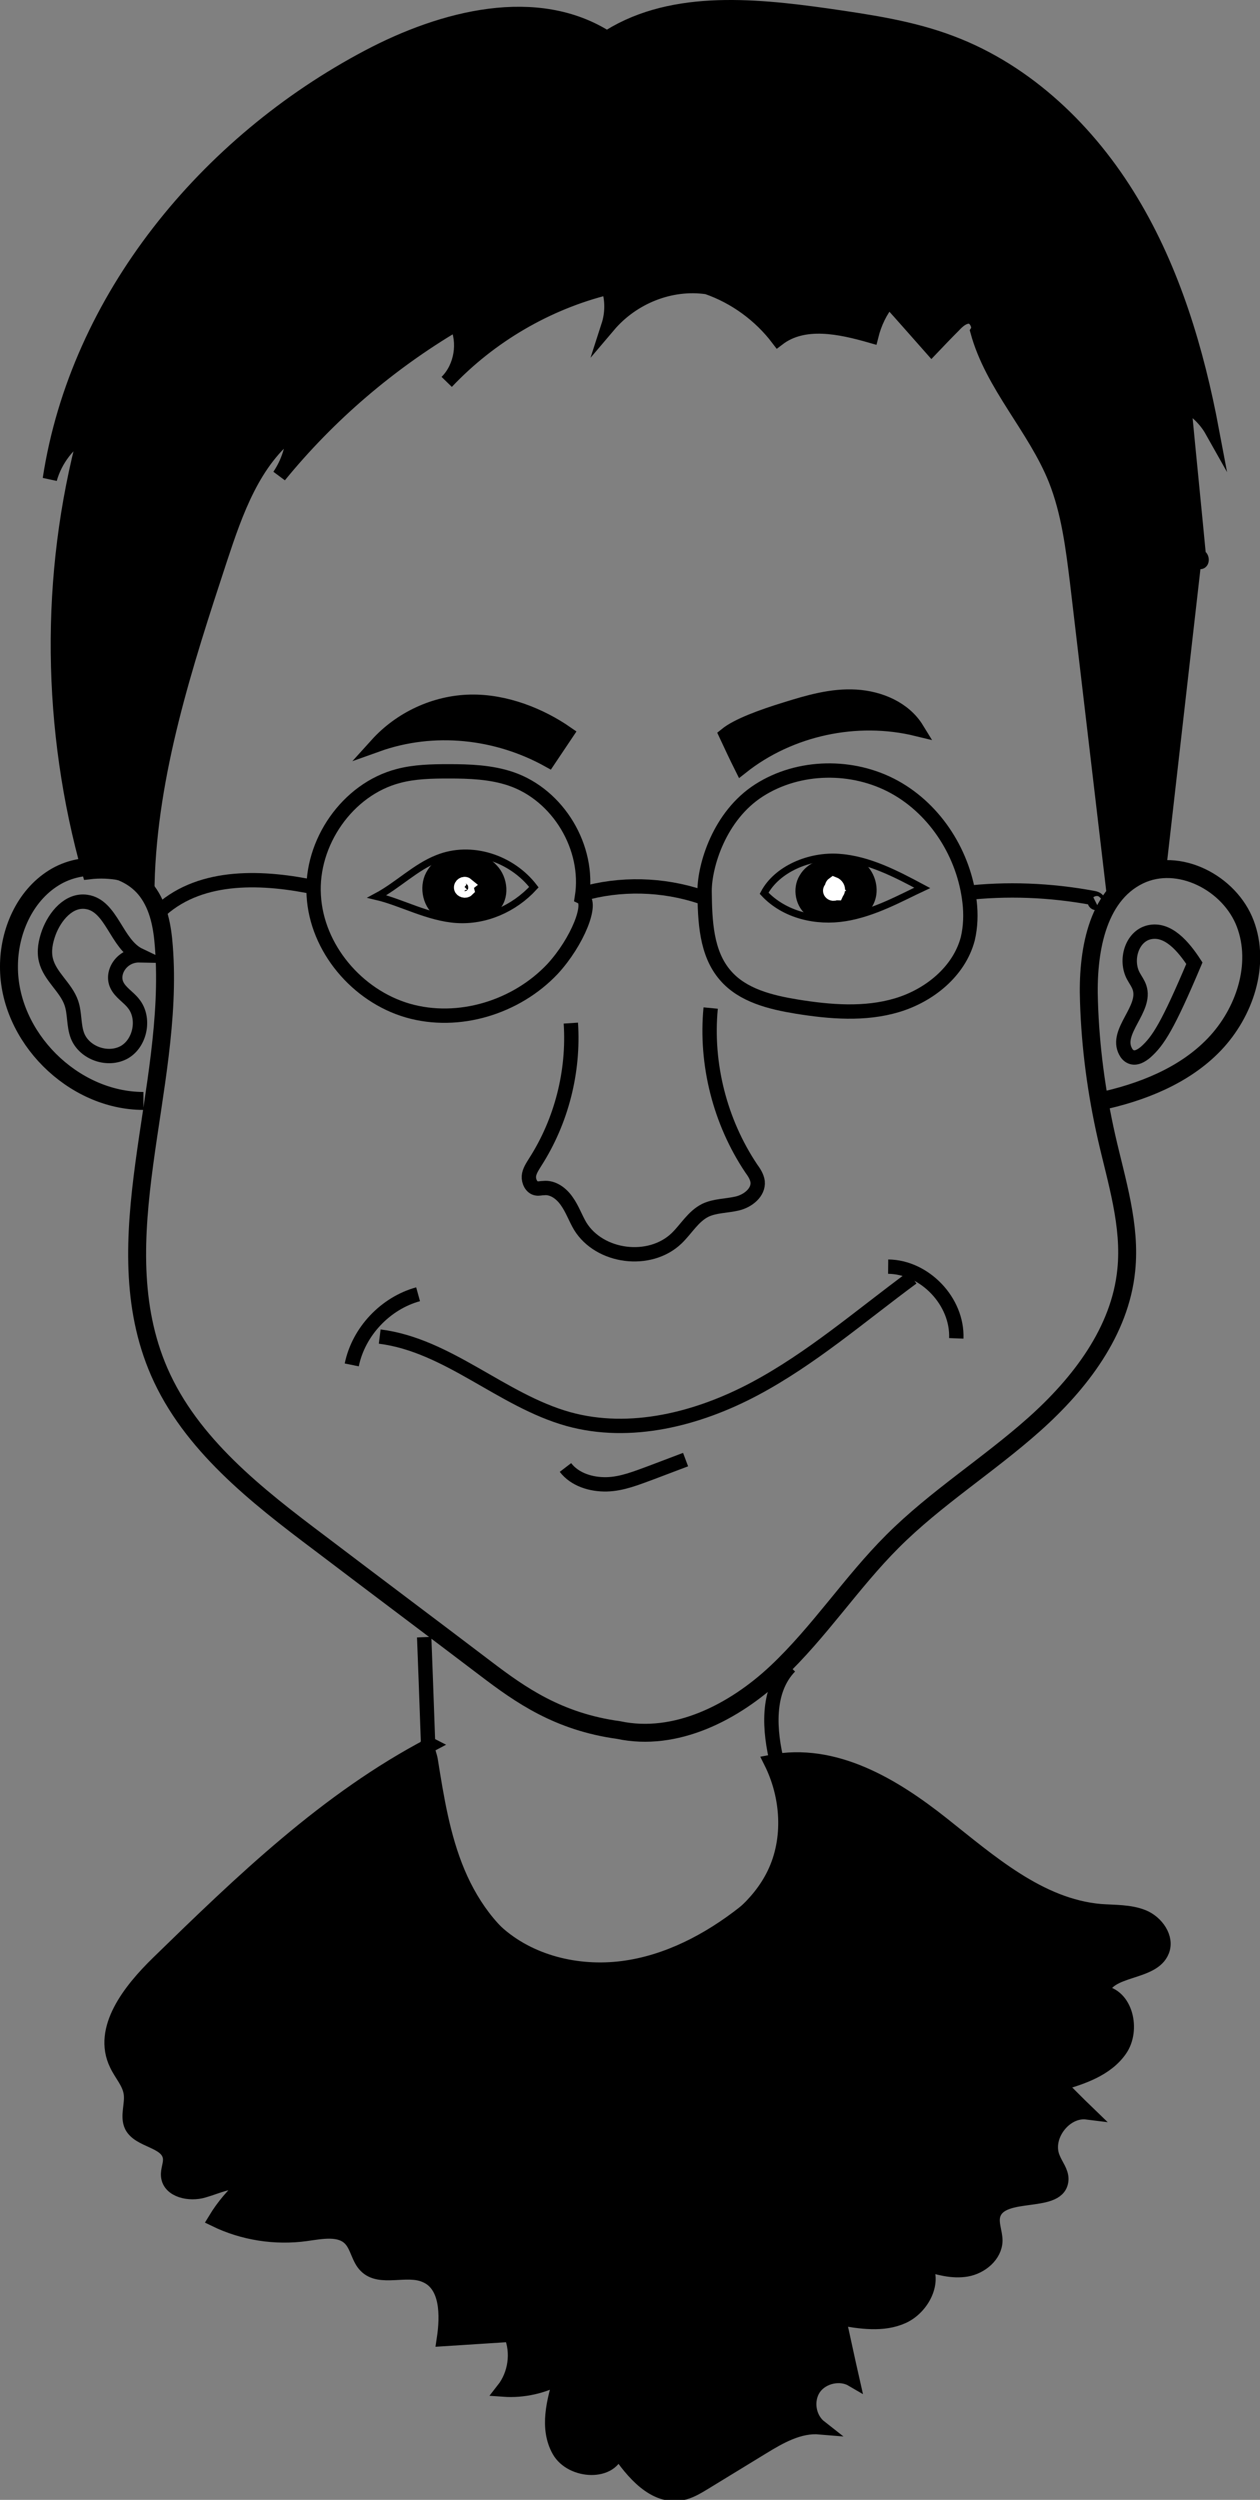 <?xml version="1.0" encoding="utf-8"?>
<!-- Generator: Adobe Illustrator 25.4.1, SVG Export Plug-In . SVG Version: 6.00 Build 0)  -->
<svg version="1.1"
	 id="svg59" inkscape:version="0.92.3 (2405546, 2018-03-11)" sodipodi:docname="yilan_card_head_shoulder.svg" xmlns:cc="http://creativecommons.org/ns#" xmlns:dc="http://purl.org/dc/elements/1.1/" xmlns:inkscape="http://www.inkscape.org/namespaces/inkscape" xmlns:rdf="http://www.w3.org/1999/02/22-rdf-syntax-ns#" xmlns:sodipodi="http://sodipodi.sourceforge.net/DTD/sodipodi-0.dtd" xmlns:svg="http://www.w3.org/2000/svg"
	 xmlns="http://www.w3.org/2000/svg" xmlns:xlink="http://www.w3.org/1999/xlink" x="0px" y="0px" viewBox="0 0 351.4 697"
	 style="enable-background:new 0 0 351.4 697;" xml:space="preserve">
<rect x="0" y="0" width="351.4" height="697" fill="#808080" stroke="none"/>
<style type="text/css">
	.st0{fill:none;stroke:#000000;stroke-width:5;stroke-miterlimit:10;}
	.st1{fill:none;stroke:#000000;stroke-width:4;stroke-miterlimit:10;}
	.st2{stroke:#000000;stroke-width:4;stroke-miterlimit:10;}
	.st3{fill:none;stroke:#000000;stroke-width:2;stroke-miterlimit:10;}
	.st4{stroke:#000000;stroke-width:2;stroke-miterlimit:10;}
	.st5{fill:none;stroke:#FFFFFF;stroke-width:4;stroke-miterlimit:10;}
	.st6{fill:#FFFFFF;stroke:#000000;stroke-width:4;stroke-miterlimit:10;}
</style>
<sodipodi:namedview  bordercolor="#666666" borderopacity="1" fit-margin-bottom="0" fit-margin-left="0" fit-margin-right="0" fit-margin-top="0" gridtolerance="10" guidetolerance="10" id="namedview61" inkscape:current-layer="svg59" inkscape:cx="168.70021" inkscape:cy="331.06541" inkscape:pageopacity="0" inkscape:pageshadow="2" inkscape:window-height="1137" inkscape:window-maximized="1" inkscape:window-width="1600" inkscape:window-x="-8" inkscape:window-y="-8" inkscape:zoom="0.23046875" objecttolerance="10" pagecolor="#ffffff" showgrid="false">
	</sodipodi:namedview>
<g id="Face" transform="translate(-343.3,-146.043)">
	<path id="path7" inkscape:connector-curvature="0" class="st0" d="M383.3,453c-19.7,0-37.6-17.9-37.5-37.5
		c0-9.6,4.3-19.6,12.5-24.7c8.1-5.1,20.2-4,26,3.7c3.3,4.4,4.3,10,4.7,15.5c3.1,39.8-17.2,81.9-1.3,118.5
		c8.8,20.2,27.1,34.5,44.8,47.8c15.4,11.7,30.9,23.3,46.3,35c9.6,7.3,20.2,14.8,37,17.1c15.9,3.4,32.2-4.9,44.1-16.1
		s20.8-25,32.3-36.5c12.1-12.1,26.7-21.2,39.5-32.6s24-26,25.7-43c1.3-12.5-2.7-24.8-5.5-37.1c-2.8-12.4-4.5-25-4.9-37.8
		c-0.5-13.4,2-29.4,14-35.2c11-5.3,25.3,2.1,29.6,13.5c4.3,11.4-0.2,24.8-8.6,33.6s-20.4,13.5-32.3,16"/>
	<path id="path9" inkscape:connector-curvature="0" class="st1" d="M501,555.2c2.6,3.4,7.2,4.8,11.5,4.7s8.4-1.8,12.5-3.3
		c3.2-1.2,6.3-2.4,9.5-3.6"/>
	<path id="path11" inkscape:connector-curvature="0" class="st1" d="M449.2,518.7c19.1,2.4,34,17.8,52.6,23
		c17.3,4.8,36.1,0,51.9-8.4s29.5-20.3,44-31"/>
	<path id="path13" inkscape:connector-curvature="0" class="st1" d="M459.9,506.9c-9.1,2.5-16.6,10.4-18.5,19.7"/>
	<path id="path15" inkscape:connector-curvature="0" class="st1" d="M591,499.2c10.2,0.1,19.4,9.7,19,20"/>
	<path id="path17" inkscape:connector-curvature="0" class="st1" d="M502.5,431.3c0.9,13.5-2.6,27.3-9.9,38.7
		c-0.8,1.3-1.7,2.6-1.8,4s0.7,3.2,2.2,3.4c0.6,0.1,1.2-0.1,1.9-0.1c2.6-0.3,5,1.5,6.5,3.7c1.5,2.1,2.4,4.7,3.7,6.9
		c5.4,8.8,19.4,10.6,26.9,3.4c2.7-2.6,4.6-6.1,8-7.8c2.7-1.3,5.9-1.2,8.9-1.9s6-3.1,5.7-6.1c-0.2-1.4-1-2.6-1.8-3.7
		c-8.7-13-12.8-29.1-11.3-44.7"/>
	<path id="path19" inkscape:connector-curvature="0" class="st1" d="M676.4,414.6c-3-4.6-7.4-9.9-12.7-8.6
		c-4.8,1.2-6.7,7.8-4.3,12.2c0.6,1.1,1.3,2,1.7,3.2c2,6-6.9,12.2-3.9,17.8c0.3,0.6,0.8,1.2,1.5,1.5c1.4,0.6,2.9-0.3,4.1-1.3
		C666.3,436.3,669,432.1,676.4,414.6L676.4,414.6z"/>
	<path id="path21" inkscape:connector-curvature="0" class="st1" d="M382.2,412.4c-6.5-3.1-7.7-13.9-14.8-14.9
		c-4.9-0.7-8.8,4-10.5,8.6c-0.9,2.5-1.4,5.1-0.8,7.6c1.1,4.6,5.6,7.6,7.1,12c1,2.9,0.6,6.2,1.7,9.1c1.9,4.9,8.5,7.2,13.1,4.6
		c4.5-2.6,5.8-9.6,2.5-13.6c-1.4-1.8-3.6-3-4.6-5.1C374.2,417.2,377.3,412.3,382.2,412.4L382.2,412.4z"/>
	<path id="path23" inkscape:connector-curvature="0" class="st1" d="M505.6,396.2c2.2-13.8-6.6-28.5-19.8-33
		c-5.6-1.9-11.6-2.1-17.4-2.1c-4.7,0-9.5,0.1-14,1.3c-14.2,3.7-24.5,18.6-23.6,33.3c0.8,14.7,12.1,28,26.2,32.1
		c14.2,4.1,30.3-0.9,40.4-11.6C504.4,408.6,508.7,397.7,505.6,396.2L505.6,396.2z"/>
	<path id="path25" inkscape:connector-curvature="0" class="st1" d="M539.8,394.5c0.1,8.3,0.4,17.3,5.8,23.5
		c4.8,5.6,12.6,7.5,19.9,8.7c9.3,1.5,19,2.3,28-0.4c9-2.7,17.3-9.4,19.7-18.5c0.8-3.4,0.9-6.9,0.5-10.3c-1.5-13.1-9.3-25.6-20.9-32
		c-11.6-6.4-26.7-6.2-37.8,0.9S539.8,387.4,539.8,394.5L539.8,394.5z"/>
	<path id="path27" inkscape:connector-curvature="0" class="st1" d="M612.1,395.1c12-1.4,24.1-0.9,36,1.3c0.7,0.1,1.5,0.4,1.5,1.1
		s-1.4,0.2-0.8-0.1"/>
	<path id="path29" inkscape:connector-curvature="0" class="st1" d="M431.8,393.6c-14.9-3.2-32.1-4-43.5,6.1"/>
	<path id="path31" inkscape:connector-curvature="0" class="st2" d="M545.8,350.9c1.4,3,2.8,6,4.3,9c13.5-10.7,32.1-14.7,48.9-10.6
		c-3.5-5.7-10.3-8.6-17-9s-13.2,1.5-19.6,3.5C555.9,345.8,549,348.3,545.8,350.9L545.8,350.9z"/>
	<path id="path33" inkscape:connector-curvature="0" class="st2" d="M501.3,350.5c-1.7,2.5-3.3,5-5,7.5c-14.4-8-32-10-47.9-4.3
		c6.6-7.3,16.2-11.8,26.1-12C484.3,341.5,494.1,345.5,501.3,350.5z"/>
	<path id="path35" inkscape:connector-curvature="0" class="st2" d="M512.8,156.8c-19.7-12.7-46-5.9-66.8,5.1
		c-45.1,23.8-81.1,67.3-88.8,117.7c1.5-5.4,5.2-10.2,10-13c-10.8,40-10.2,82.9,1,122.6c5.9-0.7,12,0.5,16.2,3.3
		c0.8-31,10.6-61.1,20.3-90.6c4.4-13.3,9.3-27.4,20.5-35.8c-0.1,4.5-1.5,8.9-4,12.6c13.8-16.9,30.6-31.3,49.4-42.4
		c2.5,5.2,1.4,12.1-2.7,16.2c12.1-12.8,28-22.1,45.1-26.3c1.1,3.4,1.1,7.2,0,10.6c6.7-7.9,17.3-12.2,27.5-10.7
		c7.8,2.7,14.8,7.8,19.8,14.4c7.2-5.5,17.3-3.3,26-0.8c0.9-3.6,2.5-7,4.9-9.9c4,4.4,7.9,8.9,11.9,13.4c2-2.1,4.1-4.3,6.2-6.4
		c1.2-1.3,2.7-2.6,4.4-2.5s3,2.8,2.2,4.1c4.1,15.1,16,26.9,21.8,41.4c3.6,9.1,4.8,18.9,6,28.6c3.3,28,6.6,56,9.9,84.1
		c3.8-2.8,8.4-4.4,13-4.7c3.2-28.1,6.4-56.1,9.6-84.2c0.1-1,0.4-2.2,1.4-2.4c1-0.2,1.1,1.9,0.2,1.5c-1.4-14.7-2.9-29.5-4.3-44.2
		c3.2,1.8,6,4.4,7.8,7.6c-4.2-22.3-10.8-44.5-22.5-63.9c-11.7-19.5-29-36.2-50.2-44.2c-11-4.2-22.8-5.9-34.5-7.6
		c-21.3-3-44.7-5.2-62.5,6.9C511.6,159.9,511.6,162.5,512.8,156.8L512.8,156.8z"/>
	<path id="path37" inkscape:connector-curvature="0" class="st3" d="M600.5,393.6c-7.3-3.9-14.9-7.9-23.2-8.5
		c-8.2-0.6-17.3,3.2-20.9,10c5.7,6.1,14.6,8.1,22.6,6.8C587.1,400.6,594.5,396.4,600.5,393.6z"/>
	<path id="path39" inkscape:connector-curvature="0" class="st4" d="M577.1,386.7c-3.7-0.9-8,0.6-9.9,3.9c-2,3.2-1.1,8,2.1,10.1
		c2,1.3,4.6,1.4,7,1.3c3.1-0.1,6.6-0.5,8.7-2.8c0.9-1,1.5-2.4,1.7-3.8c0.5-3.5-1.3-7.3-4.5-9C579,384.6,574.8,385.1,577.1,386.7
		L577.1,386.7z"/>
	<path id="path41" inkscape:connector-curvature="0" class="st4" d="M473,384.1c-4.3,0-8.6,2.4-10.3,6.4c-1.6,4,0,9.2,3.9,10.9
		c2.2,1,4.7,0.8,7.1,0.6c2.8-0.3,5.8-0.8,7.8-2.7c3-2.9,2.5-8.3-0.4-11.3C478.3,384.9,473.7,383.9,473,384.1L473,384.1z"/>
	<path id="path43" inkscape:connector-curvature="0" class="st3" d="M448.4,396c5.8-3.1,10.8-8.2,16.9-10.6c9.4-3.8,20.7-0.1,26.9,8
		c-5.6,6.1-13.6,9.5-21.5,9C462.8,401.9,455.2,397.6,448.4,396z"/>
	<path id="path45" inkscape:connector-curvature="0" class="st5" d="M576.3,393.7c-0.5-0.7-1.8,0.2-1.4,1s1.7,0.6,2-0.2
		s-0.3-1.7-1.1-2c-1,0.7-0.4,2.6,0.8,2.6C576.9,394.5,576.1,393.8,576.3,393.7L576.3,393.7z"/>
	<path id="path47" inkscape:connector-curvature="0" class="st6" d="M473.4,393.9c-0.2-0.4-0.8-0.6-1.1-0.2s0.3,1,0.6,0.6
		c0.3-0.3-0.5-0.8-0.5-0.4c0,0.5,0.8,0.6,1,0.2C473.6,393.8,473,393.2,473.4,393.9z"/>
	<path id="path49" inkscape:connector-curvature="0" class="st5" d="M473.4,392.7c-0.6-0.5-1.6,0.1-1.5,0.9c0.1,0.7,1.2,1,1.7,0.5
		c-0.1-0.5-0.6-0.8-1-0.7c-0.3,0.1-0.3,0.6-0.1,0.8s0.6,0,0.7-0.3C472.8,393.6,472.5,393.4,473.4,392.7z"/>
	<path id="path51" inkscape:connector-curvature="0" class="st1" d="M507.5,394.8c10.9-2.7,22.7-2,33.3,2"/>
</g>
<g id="NeckBody" transform="translate(-343.3,-146.043)">
	<path id="path54" inkscape:connector-curvature="0" class="st1" d="M461.6,602.5c0.6,15.4,1.1,30.7,1.7,46.1
		c0.1,2.6,0.2,5.3,0.9,7.8c0.7,2.7,2,5.1,3.3,7.6c3.9,7.4,8,15,14.2,20.7c9.3,8.5,22.7,11.7,35.2,10.1c12.5-1.6,24.1-7.7,34-15.5
		c4.6-3.7,9-8,11.2-13.5c3.4-8.9,0.3-18.8-2-28s-3.1-20.3,3.5-27.1"/>
	<path id="path56" inkscape:connector-curvature="0" class="st2" d="M463.4,632.5c-28.9,15.1-52.7,38.1-76,60.8
		c-7.8,7.6-16.4,18.4-11.6,28.3c1.3,2.8,3.6,5.1,4,8.2c0.4,3-1.1,6.3,0.2,9c2.1,4.2,9.9,4,10.7,8.7c0.3,1.8-0.7,3.5-0.5,5.3
		c0.4,4,6,5.2,9.9,4c3.9-1.1,8-3.3,11.8-2c-3.4,2.9-6.3,6.3-8.6,10.1c7.8,3.8,16.8,5.2,25.4,4c4.3-0.6,9.5-1.7,12.4,1.5
		c1.9,2.1,2.2,5.4,4.2,7.4c4,4.1,11.4,0.3,16.7,2.7c6.1,2.6,6.1,11.1,5.1,17.7c6.2-0.4,12.5-0.8,18.7-1.2c2.1,5,1.2,11.1-2.1,15.3
		c5.6,0.4,11.2-0.9,16.1-3.6c-2.1,6.8-4.1,14.4-0.6,20.6s15,6.7,16.3-0.2c4.2,6.3,10.3,13.5,17.8,12.1c2.3-0.4,4.4-1.7,6.4-2.9
		c5.4-3.3,10.8-6.6,16.2-9.9c4.9-3,10.3-6.1,16.1-5.6c-3.2-2.5-4-7.5-1.7-10.9c2.3-3.3,7.3-4.4,10.7-2.4c-1.3-5.7-2.5-11.5-3.8-17.2
		c6,1.1,12.4,2.1,17.9-0.4c5.5-2.5,9.3-9.9,5.8-14.8c3.9,1.2,8,2.4,12,1.7c4-0.7,7.9-3.9,8-8c0-2.4-1.2-4.8-0.6-7.1
		c2.1-7.5,18.8-2.2,19-10.1c0-2.1-1.5-3.8-2.3-5.8c-2.6-5.9,3.2-13.6,9.5-12.8c-2.7-2.6-5.3-5.3-8-7.9c6.5-1.8,13.4-4.1,17.2-9.6
		s1.6-15.2-5.1-15.9c1.5-7,14.2-5,16.8-11.6c1.5-3.7-1.6-8-5.3-9.5c-3.7-1.5-7.9-1.3-11.9-1.6c-17-1.5-30.8-13.8-44.2-24.4
		s-29.9-20.7-47.7-17.2c4.8,9.6,5.6,21.5,0.9,31.2c-4.3,8.9-12.7,15.3-21.4,19.9c-14.2,7.5-31.8,11-46.1,3.8
		c-9.6-4.9-16.5-14.1-20.7-24.1c-4.2-10-5.9-20.8-7.6-31.4C463,634.5,461.3,631.4,463.4,632.5L463.4,632.5z"/>
</g>
</svg>
